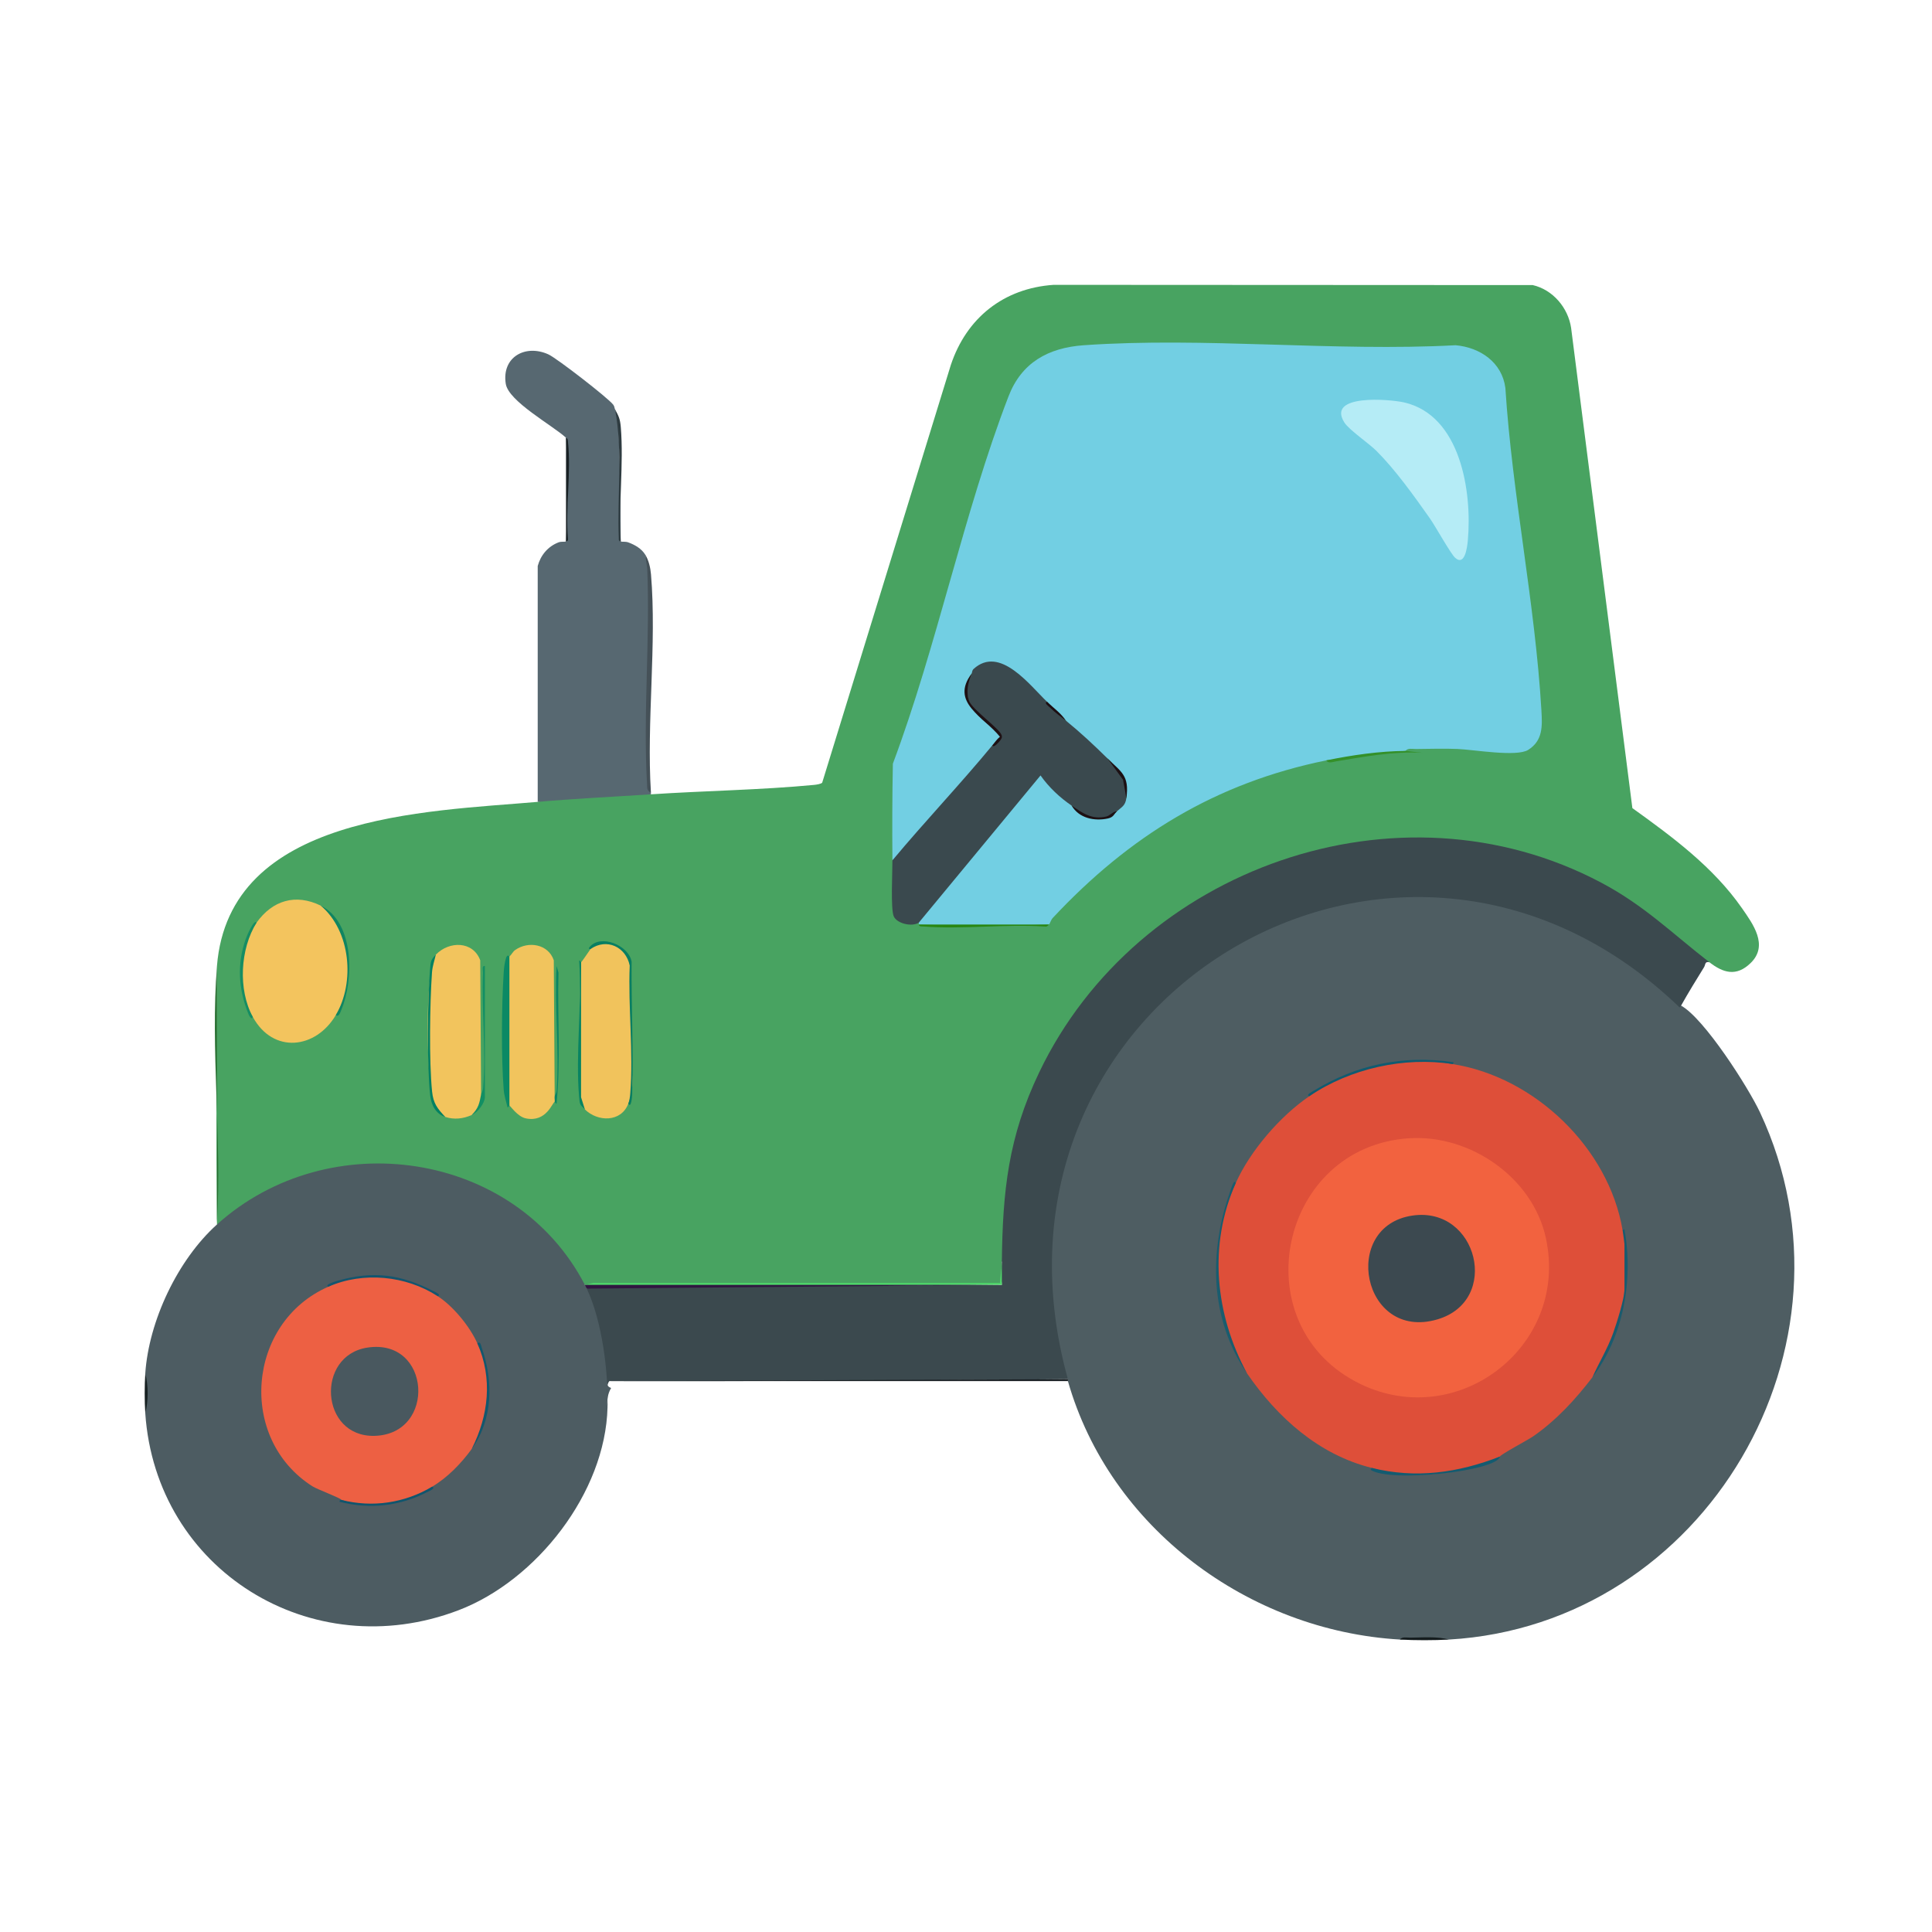<?xml version="1.0" encoding="UTF-8"?>
<svg id="Layer_1" xmlns="http://www.w3.org/2000/svg" version="1.1" viewBox="0 0 1024 1024">
  <!-- Generator: Adobe Illustrator 29.5.1, SVG Export Plug-In . SVG Version: 2.1.0 Build 141)  -->
  <defs>
    <style>
      .st0 {
        fill: #f3c45e;
      }

      .st1 {
        fill: #3b494e;
      }

      .st2 {
        fill: #298712;
      }

      .st3 {
        fill: #de4f39;
      }

      .st4 {
        fill: #1c1013;
      }

      .st5 {
        fill: #48a361;
      }

      .st6 {
        fill: #128f63;
      }

      .st7 {
        fill: #2f3c41;
      }

      .st8 {
        fill: #ed6043;
      }

      .st9 {
        fill: #097e62;
      }

      .st10 {
        fill: #242e31;
      }

      .st11 {
        fill: #4fd76a;
      }

      .st12 {
        fill: #3a494e;
      }

      .st13 {
        fill: #1c0e12;
      }

      .st14 {
        fill: #1d1114;
      }

      .st15 {
        fill: #72cfe3;
      }

      .st16 {
        fill: #15556e;
      }

      .st17 {
        fill: #576871;
      }

      .st18 {
        fill: #f1c45d;
      }

      .st19 {
        fill: #1a5b6e;
      }

      .st20 {
        fill: #b5ecf6;
      }

      .st21 {
        fill: #1b2125;
      }

      .st22 {
        fill: #4e5d62;
      }

      .st23 {
        fill: #1e1114;
      }

      .st24 {
        fill: #f2c45d;
      }

      .st25 {
        fill: #276f31;
      }

      .st26 {
        fill: #f1c35c;
      }

      .st27 {
        fill: #115b70;
      }

      .st28 {
        fill: #311641;
      }

      .st29 {
        fill: #0a8463;
      }

      .st30 {
        fill: #455158;
      }

      .st31 {
        fill: #14576d;
      }

      .st32 {
        fill: #088462;
      }

      .st33 {
        fill: #192124;
      }

      .st34 {
        fill: #f2623f;
      }

      .st35 {
        fill: #4d5c62;
      }

      .st36 {
        fill: #108561;
      }

      .st37 {
        fill: #168d63;
      }

      .st38 {
        fill: #182223;
      }

      .st39 {
        fill: #11556d;
      }

      .st40 {
        fill: #349029;
      }

      .st41 {
        fill: #49585f;
      }

      .st42 {
        fill: #048162;
      }

      .st43 {
        fill: #151d1f;
      }

      .st44 {
        fill: #1a5c6e;
      }

      .st45 {
        fill: #145b70;
      }

      .st46 {
        fill: #3c4950;
      }

      .st47 {
        fill: #0b8964;
      }
    </style>
  </defs>
  <path class="st5" d="M906,510l-4.41-.91c-36.44-33.26-75.67-55.92-125.75-61.8-128.05-15.04-247.87,86.72-242.78,217.27l-2.06,4.44-.5,11.37c-73.59-.13-147.09.08-220.5.63l-3.68-2.59c-37.24-66.15-130.1-78.76-186.99-30.53l-4.34,1.13v-1c-.38-45.33-.38-90.66,0-136,6.44-80.28,110.33-81.82,170-87,19.05-4.85,40.44-5.94,60-4,28.07-1.87,58.82-2.33,86.51-5,1.08-.1,3.77-.47,4.29-1.21l68.16-221.33c8.3-24.98,28-40.69,54.5-42.5l253.95.13c10.66,2.46,18.73,12.02,20.32,22.68l32.47,254.53c21.21,15.23,42.95,31.3,58.03,52.97,5.87,8.44,14.28,19.76,4.68,29.12-7.62,7.44-14.61,5.25-21.9-.4Z"/>
  <path class="st22" d="M566,731c-.71-.66-1.39-1.34-1.95-2.11s-1.08-1.48-1.28-2.28c-50.59-203.45,183.56-336.07,328.24-193.61,12.31,6.82,35.6,43.28,41.86,56.64,57.75,123.35-28.79,271.46-164.86,279.36-8.76-.69-17.43-.69-26,0-80.36-4.7-153.85-59.34-176-137-.89-.27-.87-.6,0-1Z"/>
  <path class="st35" d="M310,681c1.88.36,2.41.57,1,2,1.17.32,2.26.85,3.01,1.83,3.08,4.01,6.28,20.52,7.3,26.35,1.15,6.55,1.89,13.15,2.34,19.77-2.26,1.87-2.55,3.6.25,4.74-1.85,3.19-2.2,6.09-1.9,10.31-1.12,45.04-37.6,91.7-79.02,107.48-77.88,29.69-160.37-21.25-165.98-104.48.63-6.97.63-14.03,0-21,1.88-27.88,17.17-60.25,38-79,59.28-53.37,157.99-39.27,195,32Z"/>
  <path class="st1" d="M906,510c-2.48-.57-2.01,1.34-2.82,2.63-4.16,6.72-8.32,13.48-12.18,20.37-.05-.03-.38.89-.83.91-148.25-142.66-379.82-3.8-324.17,197.09-80.74.77-161.74,1.11-243,1-2.28,2.28-.42,10.42-1,14,.47-18.75-2.81-45.62-11-63l.17-1,219.83-1c-.44-3.96-.44-7.96,0-12,.42-37.65,3.37-66.3,19.82-100.68,51.81-108.26,190.27-157.52,297.85-100.5,23,12.19,37.52,26.84,57.33,42.17Z"/>
  <path class="st17" d="M326,217l1.72,5.82c.79,21.52,1.22,42.92,1.28,64.18.79.28,2.49-.08,3.99.47,3.47,1.27,7.04,3.3,9.01,6.53l1.84,7.39c.29,38.79.33,77.48.1,116.08l1.06,2.53v1c-20.01,1.33-39.97,2.26-60,4v-125c1.55-5.74,5.4-10.36,11.01-12.53,1.48-.57,3.19-.19,3.99-.47.97-18.32.97-36.66,0-55-7.15-6.56-30.46-19.26-31.93-28.56-2.25-14.21,10.42-21.16,22.6-15.61,4.4,2,31.57,23.01,34.37,26.67.72.94.62,1.88.96,2.5Z"/>
  <path class="st30" d="M345,420c-2.28-.7-1.95-2.58-2.06-4.45-2.14-37.26,1.68-76.62.11-114.11l-1.05-7.45c1.89,3.09,2.73,6.87,3.04,10.46,3.1,36.93-2.39,78.16-.04,115.54Z"/>
  <path class="st21" d="M566,731c.09.31-.09.69,0,1h-243l243-1Z"/>
  <path class="st25" d="M115,648c2.62-44.13-3.5-92.34,0-136v136Z"/>
  <path class="st10" d="M285,424v-124,124Z"/>
  <path class="st7" d="M329,287c-.84-.29-1.13-.49-1.03-1.44-.93-22.7,2.23-46.32-1.97-68.56,1.97,3.64,2.67,5.02,3.04,9.46,1.59,19.39-1.26,40.92-.04,60.54Z"/>
  <path class="st33" d="M300,287v-55c1.07.49.96,1.43,1.06,2.39,1.69,15.96-1.4,34.87-.03,51.17.1.95-.19,1.15-1.03,1.44Z"/>
  <path class="st43" d="M768,869c-7.85.46-18.15.46-26,0,1.04-1.66,3.8-1,5.49-1.02,6.54-.07,14.34-.75,20.51,1.02Z"/>
  <path class="st38" d="M77,749c-.42-6.18-.42-14.82,0-21,1.67,6.09,1.67,14.91,0,21Z"/>
  <path class="st15" d="M745,398c-14.09,1.49-28.09,3.16-42,5-58.87,12-104.5,40.2-145.01,83.52-1,1.07-1.43,2.9-1.99,3.48-23.01.97-46.01.97-69,0v-1l-1.1-1.8,63.3-76.53c2.23-1.25,2.31-1.26,4.45.03.8.49,12,11.59,13.35,13.14.75.86.89,2.08,1.01,3.17,6.13,6.84,16.8,9.76,24,3-1.27-2.21,2.99-6.28,5-7,.96-9.26-4.08-14.77-10-21-8.49-4.04-17.06-11.95-22-20-3.73-3.17-7.07-6.5-10-10l-2.18.67c-5.6-6.39-11.8-12.08-18.6-17.06-8.18-4.96-11.83-3.03-19.22,1.39-3.67,6.02-4.47,13.21.74,18.51l11.39,10.77c4.69,3.56,3.37,6.23-1.14,8.73l-1.84,4.31c-14.5,18.96-30.98,36.67-47.26,54.13l-3.9,2.57c-.14-17.02-.1-34.2.24-51.26,23.48-62.7,37.41-132.62,61.3-194.7,6.87-17.85,20.99-25.76,39.91-27.09,63.79-4.47,132.75,3.47,197.08,0,13.02,1.19,24.6,9.09,26.35,22.65,3.66,57,15.77,113.97,19.1,170.9.49,8.37.84,16-7.03,20.94-6.1,3.83-29.03-.16-37.41-.5-7.21-.29-14.81-.05-22.06.02-1.69.02-4.45-.64-5.49,1.02Z"/>
  <path class="st12" d="M555,372c2.25,2.86,5.58,6.19,10,10,7.68,6.24,14.88,12.96,22,20,6.11,6.32,10.94,11.67,10,21-.58,4.12-2.43,4.67-5,7-7.22,6.76-17.91,3.83-24-3-6.29-4.29-12.08-9.72-16.5-16l-64.5,78c-3.5,2.37-11.49.59-13.26-3.24s-.69-23.79-.74-29.76c17.22-20.65,35.9-40.26,53-61,4.49-2.56,6.02-5.14,1.19-8.68-13.69-8.83-17.75-18.61-12.19-29.32.26-.35.07-1.56,1.03-2.44,13.9-12.67,29.72,8.61,38.97,17.44Z"/>
  <path class="st0" d="M170,480c17.23,12.34,18.76,41.42,8,58-10.61,18.03-33.24,20.71-44,1-8.92-13.98-8.09-36.66,2-50,8.44-11.8,20.66-15.51,34-9Z"/>
  <path class="st26" d="M333,585c-3.79,9.92-16.22,9.71-23,3l-2.15-4.49c-.85-24.57-.81-49.08.15-73.51.39-.18,4.06-5.73,5-7,6.03-7.32,18.7-1.79,20.97,6.58l.96,58.57c.7,6.58.06,12.19-1.93,16.85Z"/>
  <path class="st24" d="M255,580c2.44,3.12-1.97,8.75-5,11-4.55,1.97-9.23,2.55-14,1-4.2-2.54-6.66-6.53-7.34-11.33-2.39-16.94-2.92-52.83.24-69.37.37-1.92,1.07-3.65,2.1-5.3,7.02-7.34,19.72-7.34,23.53,2.97l.47,71.03Z"/>
  <path class="st18" d="M294,581c.96.65.87,2.27,0,3-1.19.17-4.33,11.02-15.27,8.77-4.52-.93-8.18-6.69-8.73-6.77-2.67-25.63-2.97-51.73-.89-78.31l.89-.69c1.17-1.1,1.87-2.64,3.03-3.46,7.04-4.97,17.62-3.15,20.49,5.44l.47,72.03Z"/>
  <path class="st11" d="M531,681l-219.77,1-1.23-1,4.5-1h215.51s.99-11,.99-11c-.05,3.99.03,8.01,0,12Z"/>
  <path class="st47" d="M270,507v79c-.09-.01-.54.85-.95,1-.8-3.19-1.82-6.13-2.08-9.47-1.35-17.22-1.12-44.71,0-62.08.17-2.68.48-5.24,1.27-7.81.88-2.24,1.68-.56,1.78-.65Z"/>
  <path class="st9" d="M313,503s-1.51.19-.53-1.01c5.74-7.07,20.75-1.13,22.3,7.74-.21,23.55,1.06,47.28.28,70.82-.01.31-.49,7.18-2.05,4.45.66-1.72.89-3.61,1.04-5.45,1.75-21.66-1.19-45.88-.28-67.81-2.07-9.93-12.2-14.66-20.76-8.74Z"/>
  <path class="st42" d="M236,592c-5.07-1.64-7.42-6.3-8-11.5-1.75-15.59-1.43-51.13-.04-67.04.35-3.93.38-4.68,3.04-7.46-.72,3.16-1.81,6.17-2.04,9.46-1.15,16.55-1.58,46.82.05,63.02.64,6.37,2.81,9.06,6.99,13.51Z"/>
  <path class="st6" d="M250,591c3.68-3.76,4.09-6.2,5-11,.14-.72.92-1.49,1.07-3.38,1.61-19.37-.9-41.32-.07-61.13.05-1.23-.76-3.71,1-3.49v69.5c0,3.15-3.83,8.13-7,9.5Z"/>
  <path class="st36" d="M178,538c10.23-17.37,7.86-44.6-8-58,17.9,8.74,17.65,39.37,10.88,55.36-.4.95-1.33,4.02-2.88,2.64Z"/>
  <path class="st32" d="M308,510l-.03,71.53,2.03,6.47c-2.63-2.6-2.69-2.41-3.05-6.45-2.01-22.94,1.6-48.79.04-72.04-.01-1.2.95.52,1,.5Z"/>
  <path class="st37" d="M136,489c-8.71,13.91-9.9,35.53-2,50-.8,2.21-2.31-1.48-2.51-1.99-5.1-12.9-5.93-26.04-1.27-39.28.79-2.24,4.54-10.8,5.77-8.73Z"/>
  <path class="st29" d="M294,581c.21-.89.94-1.42,1.07-3.38,1.39-21.29-1.2-44.16-.06-65.61l.99,3.48c-.61,23.13,1.27,46.57-1.02,69.52-.43-.13-.9-1.02-.98-1.01.13-.94-.2-2.16,0-3Z"/>
  <path class="st2" d="M556,490c-.77.79-1.06,1.24-2.4,1.06-20.86-1.36-43.54,1.6-64.17,0-.94-.07-2.33.19-2.43-1.05h69Z"/>
  <path class="st40" d="M745,398l8.99.99c-15.53-.83-30.74,2.05-45.96,4.56-1.53.25-4.06,1.32-5.04-.55,13.79-2.81,27.88-4.87,42-5Z"/>
  <path class="st3" d="M770,564c43.39,6.8,82.67,44.44,90,88,1.17,1.39,1.72,5.56,1,7.5,1.38,7.39,1.19,16.43,0,24-.73,16.25-8.44,32.37-17,46.5-9.02,11.77-19.06,22.7-31.28,31.22-2.85,1.98-17.54,9.76-17.72,10.78-19.93,9.53-46.99,12.77-68,6-28.15-7.02-49.98-26.76-66-50-18.46-29.98-21.21-69.32-6-101,7.58-17.02,23.63-35.58,39-46,21-15.57,50.31-22.01,76-17Z"/>
  <path class="st44" d="M655,627c-14.69,32.99-10.95,69.71,6,101-20.02-29.05-20.35-64.86-8.75-97.25.08-.22,1.86-6.34,2.75-3.75Z"/>
  <path class="st19" d="M844,730c3.57-7.9,8.08-15.25,11.02-23.48,1.8-5.04,5.98-18.28,5.98-23.02v-24c0-.57-.81-6.36-1-7.5l.98-.5c4.87,26.58-.44,56.91-16.98,78.5Z"/>
  <path class="st27" d="M694,581c-2.17-.61,1.41-2.34,1.87-2.63,22.98-14.16,47.7-19.33,74.63-15.36l-.5.99c-25.85-4.05-54.45,2.39-76,17Z"/>
  <path class="st45" d="M795,772c-1.38,7.72-58.24,13.99-68.56,7.04l.56-1.04c23.38,5.84,45.85,2.62,68-6Z"/>
  <path class="st8" d="M232,687c8.18,5.28,17.06,16.1,21,25,9.14,17.1,7.03,39.44-3,56-5.55,7.65-12.82,15.17-21,20-13.15,9.38-32.69,12.22-48,7-.01-.85-12.87-5.62-15.32-7.18-39.9-25.25-34.84-86.86,8.32-105.82,17.67-9.22,42.03-6.67,58,5Z"/>
  <path class="st28" d="M531,681l-220,2c-.3-.64-.67-1.36-1-2h221Z"/>
  <path class="st16" d="M232,687c-16.95-10.94-39.5-13.13-58-5-2.42-1.03,4.2-2.96,4.46-3.04,19.24-5.64,34.07-3.59,51.57,5.51.49.26,4.18,1.77,1.97,2.53Z"/>
  <path class="st31" d="M250,768c8.96-17.76,11.23-37.39,3-56,1.63-1.49,1.95,1.19,2.3,2.2,6.31,17.89,5.96,38.28-5.3,53.8Z"/>
  <path class="st39" d="M229,788c2.21.76-1.48,2.27-1.97,2.53-14.79,7.76-30.79,9.58-47.03,5.46-.17-1.13,1-.92,1-.99,16.48,4.18,33.4,1.62,48-7Z"/>
  <path class="st20" d="M771.3,295.68c-2.43-2.15-10.51-16.79-13.48-21-8.36-11.84-18.08-25.5-28.29-35.71-3.89-3.9-14.52-11.14-16.98-15.02-9.68-15.26,24.09-12.38,31.65-10.66,29.95,6.85,36.11,47.28,33.78,73.19-.31,3.4-1.54,13.75-6.69,9.2Z"/>
  <path class="st23" d="M526,395c1.28-1.55,2.38-3.21,3.98-4.5-8.69-10.78-26.58-18.15-14.98-33.5-1.83,4.56-3.22,9.87-1.24,14.74,1.81,4.47,16.28,14.69,17.14,17.96.37,1.39-.16,1.83-.83,2.84-.13.2-3.56,4.36-4.06,2.46Z"/>
  <path class="st14" d="M592,430c-1.55,1.41-1.7,3.12-4.72,3.79-7.18,1.59-15.41-.11-19.28-6.79,5.79,3.95,10.71,7.55,18.29,5.79,2.09-.48,3.44-2.66,5.71-2.79Z"/>
  <path class="st4" d="M597,423l-1.77-9.73-8.23-11.27c7.21,7.13,11.7,8.92,10,21Z"/>
  <path class="st13" d="M565,382c-3-2.44-5.33-3.84-8.5-7-.46-.46-3.5-2.58-1.5-3,3.4,3.24,7.35,6.01,10,10Z"/>
  <path class="st34" d="M746.8,603.3c32.39-2.13,65.59,20.8,72.54,52.86,12.65,58.27-48.55,104.07-101.01,76.01-59.64-31.89-39.87-124.37,28.47-128.87Z"/>
  <path class="st41" d="M194.74,714.25c33.79-5.16,36.75,45.99,3.72,46.78-28.76.69-31.3-42.57-3.72-46.78Z"/>
  <path class="st46" d="M748.76,644.26c34.41-4.91,46.84,45.15,13.06,55.05-39.89,11.7-51.49-49.57-13.06-55.05Z"/>
</svg>